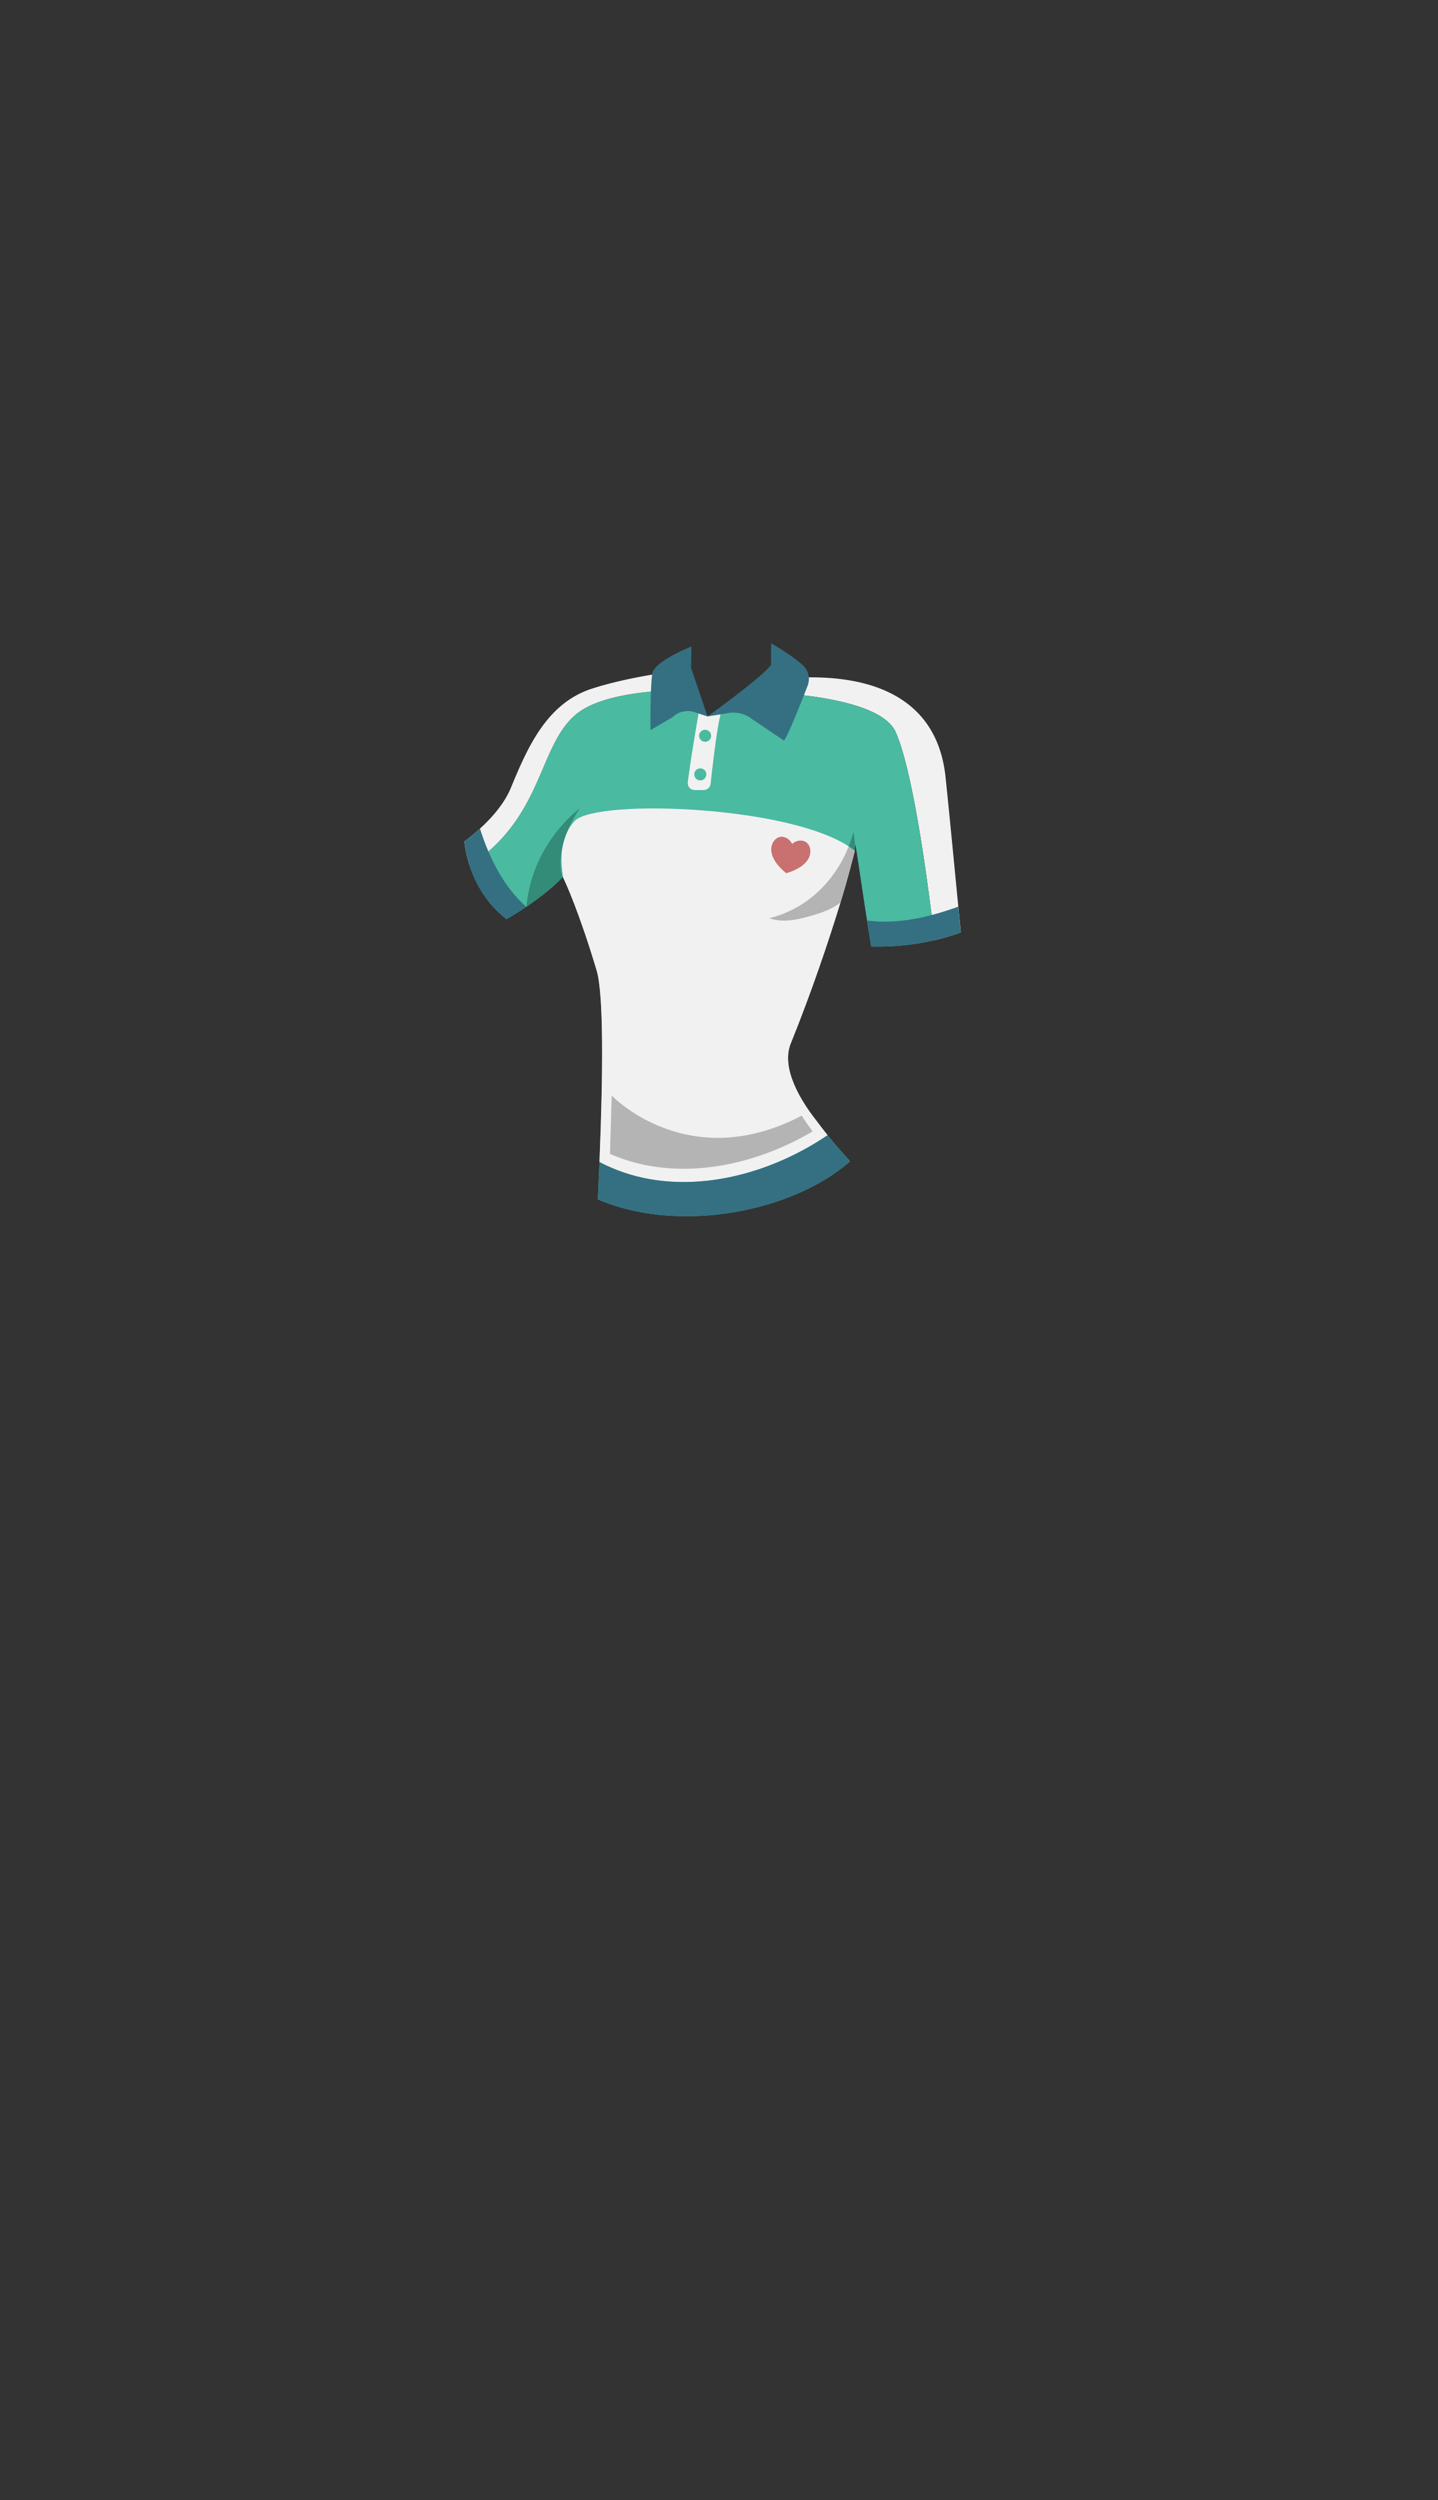 <svg xmlns="http://www.w3.org/2000/svg" width="1262.35" height="2194.12" viewBox="0 0 1262.35 2194.12"><rect x="0" y="0" width="1262.35" height="2194.12" fill="#333333" stroke="none"/><defs><style>.a{fill:#f2f1f1;}.b{fill:#4abaa0;}.c{fill:#328c78;}.d{fill:#b5b4b4;}.e{fill:#347082;}.f{fill:#c97171;}.g{fill:none;}</style></defs><title>4_girl_shirt_3</title><path class="a" d="M830.06,682.06c-9.55-91.42-103.5-87.89-128.9-87.55h-2.4c-7.67,0-12.55-1.3-15.67-2.95-4.8,4-13.11,9.42-22.8,15.26,38.2,1.3,113.46,7.46,126,35.69,16.09,36.2,29.46,141.67,34.18,182.57a191.41,191.41,0,0,0,23-6.9C838.89,771.8,834.16,721.33,830.06,682.06Z"/><path class="b" d="M660.29,606.84c-12.27,7.39-26.76,15.42-39.17,21.92,0,0-4.88-9.75-10.47-23.33-32-.29-83.5,2.58-106,22.28-32.4,28.34-28,89.6-92.36,131.94,4.81,14.74,14.18,33,32.41,47,1.78-1,3.52-2.08,5.2-3.1h0c31.58-19.22,44-33.87,44.17-34s12.7,25.41,29.64,81.88c7.15,23.81,5.44,109.71,1.08,201.11,70.92,30.42,170.45,11.36,221.41-33.34l-.59-.87a416.6,416.6,0,0,1-28.77-34.7c-12.71-16.09-31.75-45.47-22.65-68C734.41,816.18,751,741.18,751,741.18c4.86,31.1,9.24,62.77,13.85,89.47a218,218,0,0,0,55.62-5.55c-4.72-40.9-18.09-146.37-34.18-182.57C773.75,614.3,698.49,608.14,660.29,606.84Z"/><path class="a" d="M504.65,627.71c22.5-19.7,74-22.57,106-22.28-2.22-5.41-4.55-11.41-6.74-17.66-4.73.49-14.52,1.6-26.77,3.53h0c-16.87,2.66-38.37,6.86-57.66,13.11-39.18,12.71-56.12,50.83-70.94,86.83-7.95,19.29-25.93,36-40.9,47.25a109.25,109.25,0,0,0,4.66,21.16C476.63,717.31,472.25,656.05,504.65,627.71Z"/><path class="a" d="M694.18,915.71c18.29-45.27,33.8-91.27,43.65-123.62,6.63-21.74,10-35.6,12.56-45.37-47.84-39.47-225.8-46.37-245.8-26.37-12,12.8-13.32,31.27-10.23,49.86,2,4.16,13.91,29.82,29.34,81.26,6.28,20.93,5.72,89.88,2.54,168.37,62.78,33.06,141.62,16.07,200.27-23.59-3.27-4.06-6.54-8.28-9.68-12.58C704.12,967.58,685.08,938.2,694.18,915.71Z"/><path class="c" d="M493.67,770c-5.33-20.79,3.25-42.35,15.33-60.62-1.31,1.14-41.77,30.54-46.89,86.35C482,782.33,491.7,772.18,493.67,770Z"/><path class="c" d="M749.2,730.17A116.14,116.14,0,0,1,745,742.92q2.92,1.85,5.43,3.8C750.8,745.05,750.53,735.71,749.2,730.17Z"/><path class="d" d="M675.2,805.76c13,4.75,27.47.77,40.76-3.23,9.41-2.83,16.54-6.32,21.87-10.44,7.07-23.47,11.12-39.45,12.56-45.37q-2.5-2-5.43-3.8C732.85,773.39,708.11,797.89,675.2,805.76Z"/><path class="e" d="M421.34,727.14c-4.61,4.2-9.29,8-13.71,11.35,1.41,12.41,7.86,45.7,37.07,68.18,1.78-1,3.52-2.08,5.2-3.1h0c4.39-2.67,8.39-5.24,12.05-7.71C442.22,778.25,429.55,753.18,421.34,727.14Z"/><path class="e" d="M761,807.8q1.9,11.66,3.83,22.85c26.57.72,53.69-3.2,78.58-12.45-.73-7.43-1.46-15-2.19-22.55C815.36,805.06,787.8,811.44,761,807.8Z"/><path class="a" d="M613.7,623.47s-7,39.72-9.92,63a6.12,6.12,0,0,0,6.08,6.87h7.87a6.12,6.12,0,0,0,6.08-5.45c1.66-15.38,6.54-58.36,10-64.43l-12.7,5.29Z"/><path class="e" d="M606.65,586.06l14.47,42.7L609.83,625a19.23,19.23,0,0,0-19.31,4.31L571,640.76s-.35-39.52,1.76-50.11S607,567.35,607,567.35Z"/><path class="e" d="M621.12,628.76s50.47-36.35,55.76-45.52V564.53s16.46,9.17,27.61,19A16.35,16.35,0,0,1,709,601.72c-5.85,15.07-17.17,43.58-20.77,48.22l-27.92-18.78a26.28,26.28,0,0,0-20.71-5.43Z"/><circle class="b" cx="619" cy="645.71" r="5.29"/><circle class="b" cx="614.76" cy="679.59" r="5.29"/><path class="e" d="M745.6,1018.37c-5.64-6.15-12.37-13.79-19.09-22.12-55.9,37.8-130,54.9-191,28h0q-4.68-2.06-9.24-4.45c-.44,10.77-.93,21.71-1.46,32.74,70.92,30.42,170.45,11.36,221.41-33.34Z"/><path class="d" d="M703.81,979.08C603.72,1031.53,537,961.47,537,961.47l-1.52,51.17c56.44,24.83,123.9,12.09,177.85-19.71C710.06,988.31,706.7,983.77,703.81,979.08Z"/><path class="f" d="M695.33,740.7a10.71,10.71,0,0,1,9.35-2.85c5,1,7.53,6.33,6.46,11.74-1.25,6.26-7.43,12.74-20.92,16.75-10.93-8.87-14.15-17.22-12.91-23.48,1.08-5.41,5.45-9.37,10.46-8.37A10.72,10.72,0,0,1,695.33,740.7Z"/><rect class="g" width="1262.35" height="2194.12"/></svg>